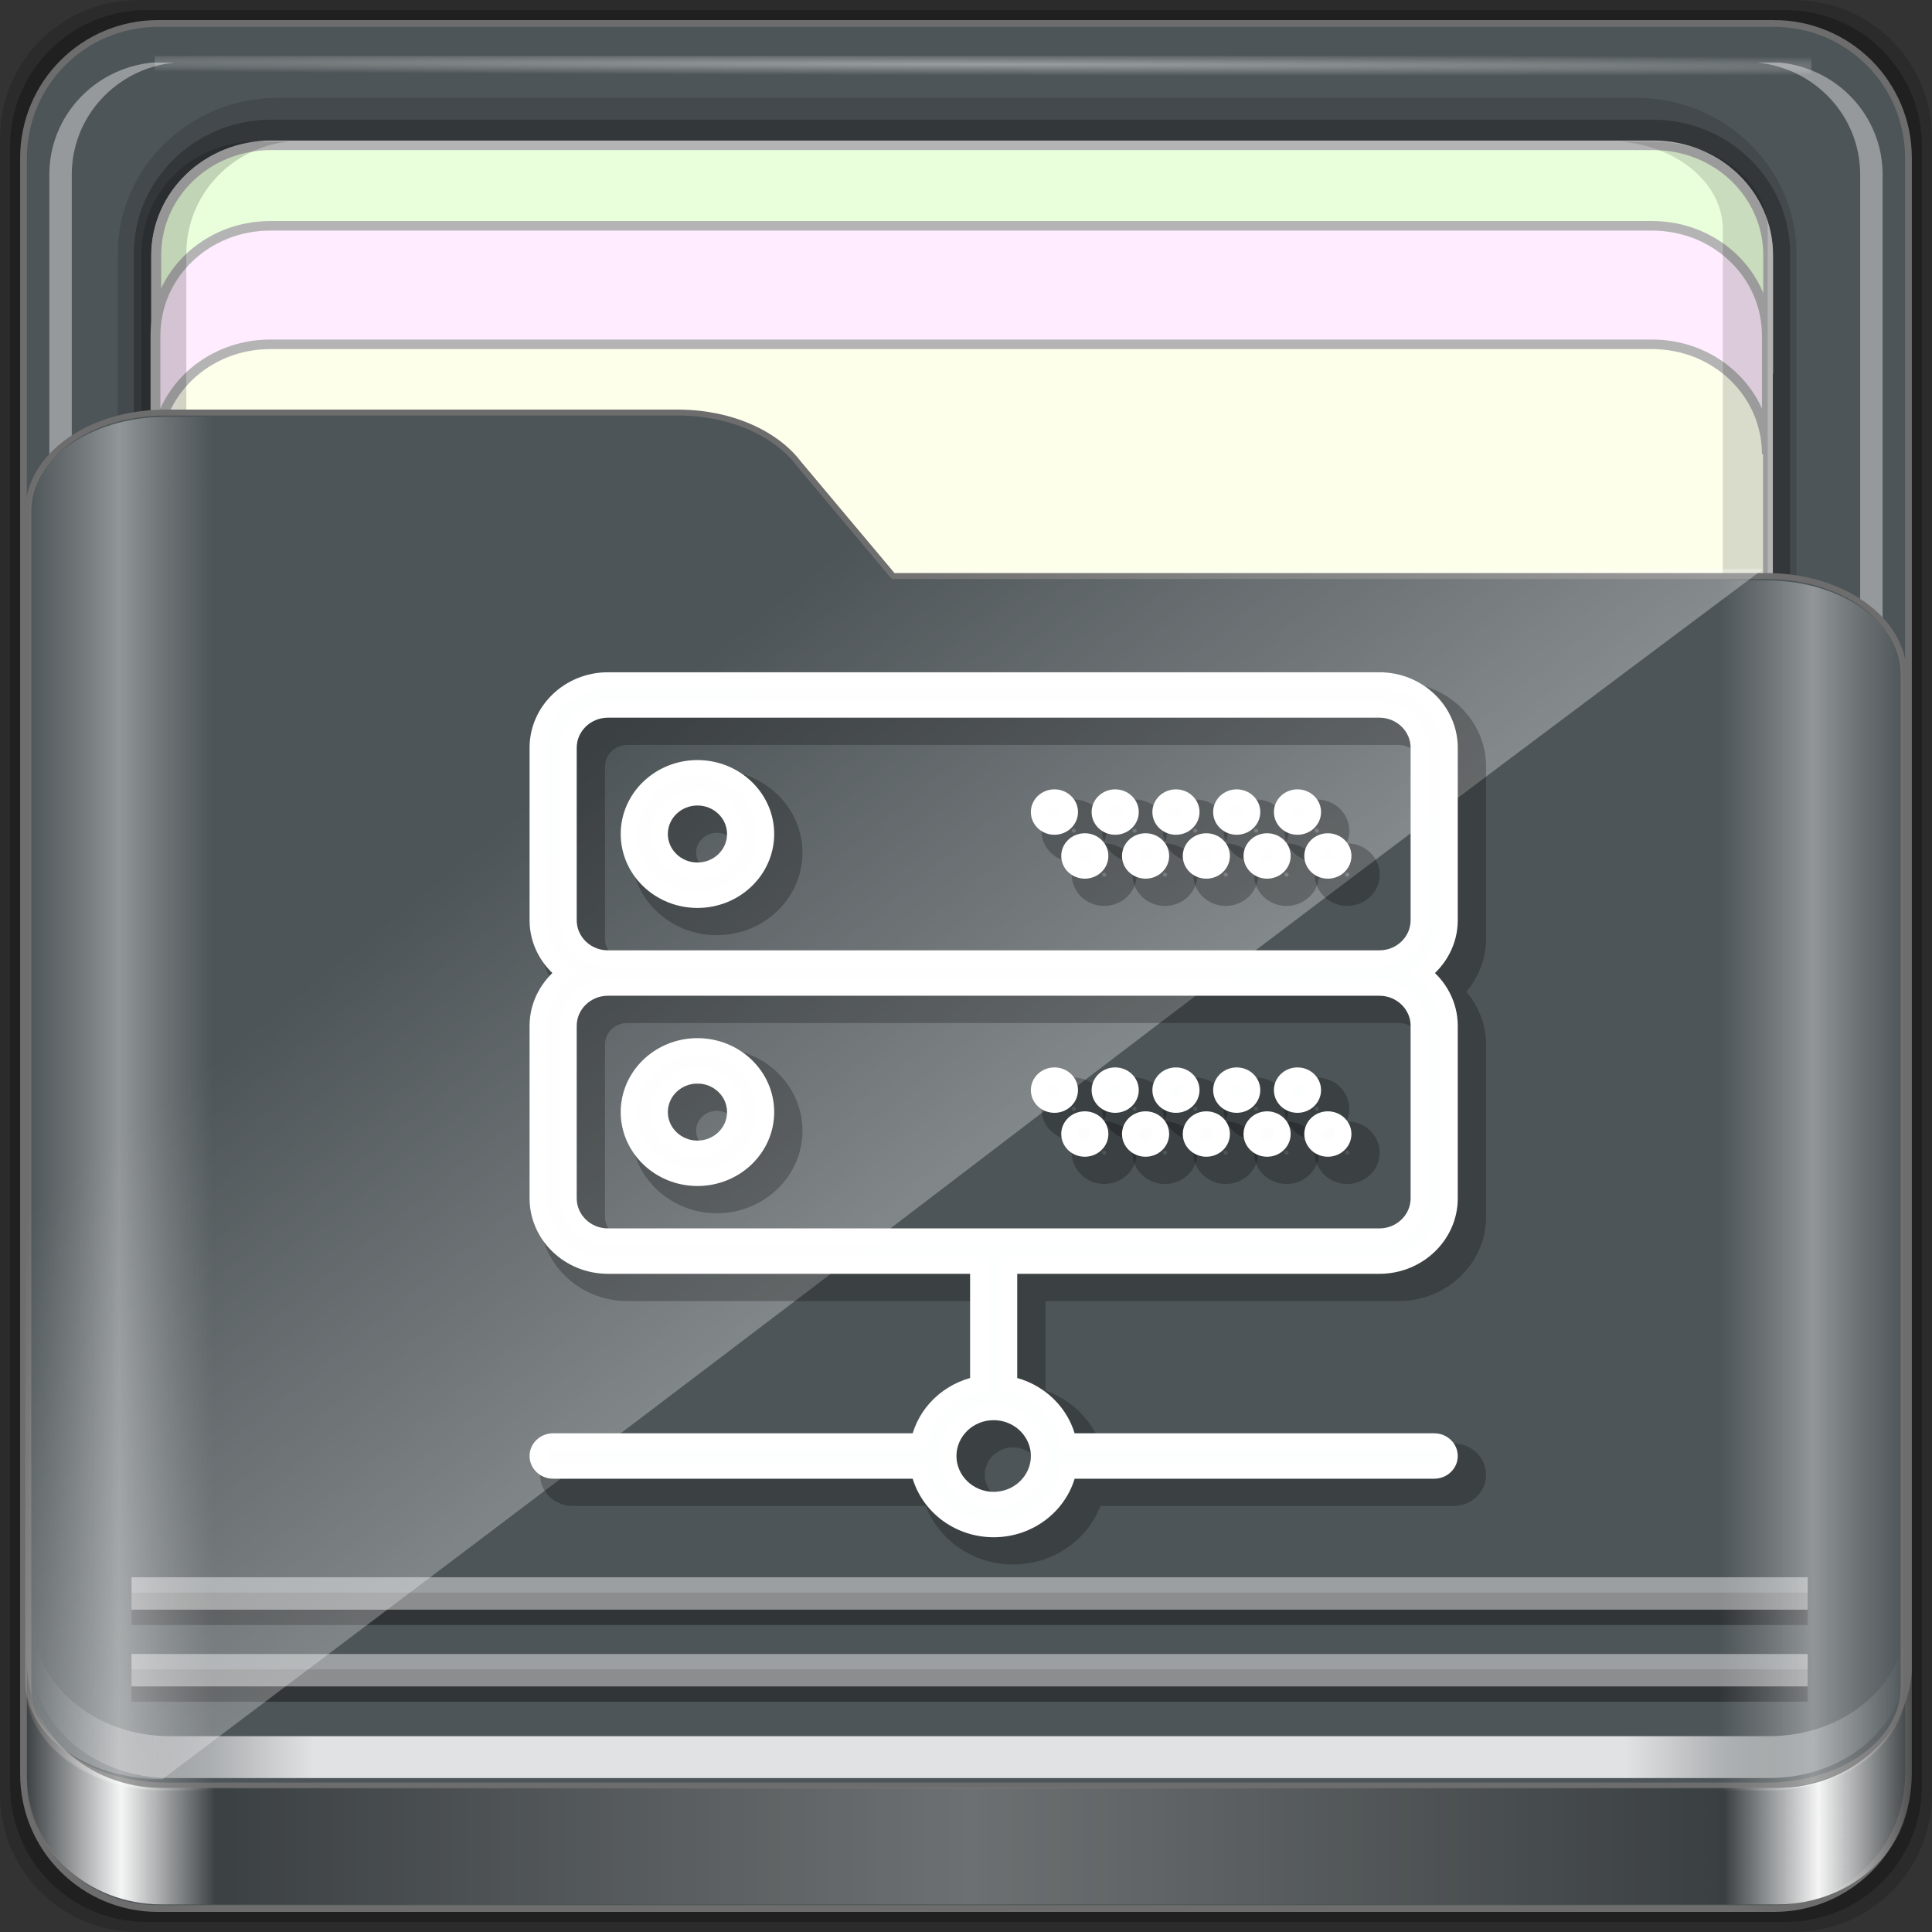 <?xml version="1.0" encoding="UTF-8" standalone="no"?>
<!-- Created with Inkscape (http://www.inkscape.org/) -->

<svg
   xmlns:dc="http://purl.org/dc/elements/1.1/"
   xmlns:cc="http://creativecommons.org/ns#"
   xmlns:rdf="http://www.w3.org/1999/02/22-rdf-syntax-ns#"
   xmlns:svg="http://www.w3.org/2000/svg"
   xmlns="http://www.w3.org/2000/svg"
   xmlns:xlink="http://www.w3.org/1999/xlink"
   xmlns:sodipodi="http://sodipodi.sourceforge.net/DTD/sodipodi-0.dtd"
   xmlns:inkscape="http://www.inkscape.org/namespaces/inkscape"
   width="96"
   height="96"
   viewBox="0 0 96 96"
   version="1.1"
   id="svg1072"
   inkscape:version="0.92.2 2405546, 2018-03-11"
   sodipodi:docname="certificate-server.svg">
  <rect x="0" y="0" width="96" height="96" fill="#333333" stroke="none"/>
  <title
     id="title885">Folder-Lila-HD-I</title>
  <defs
     id="defs1066">
    <linearGradient
       inkscape:collect="always"
       id="linearGradient4125">
      <stop
         style="stop-color:#ffffff;stop-opacity:1;"
         offset="0"
         id="stop4127" />
      <stop
         style="stop-color:#ffffff;stop-opacity:0;"
         offset="1"
         id="stop4129" />
    </linearGradient>
    <linearGradient
       id="linearGradient3298">
      <stop
         style="stop-color:#ffffff;stop-opacity:0.031"
         offset="0"
         id="stop3300" />
      <stop
         id="stop3302"
         offset="0.05"
         style="stop-color:#ffffff;stop-opacity:1;" />
      <stop
         style="stop-color:#ffffff;stop-opacity:0.024"
         offset="0.1"
         id="stop3304" />
      <stop
         id="stop3306"
         offset="0.5"
         style="stop-color:#ffffff;stop-opacity:0.281" />
      <stop
         style="stop-color:#fefefe;stop-opacity:0.016"
         offset="0.9"
         id="stop3308" />
      <stop
         id="stop3310"
         offset="0.95"
         style="stop-color:#ffffff;stop-opacity:1;" />
      <stop
         style="stop-color:#fdfdfd;stop-opacity:0"
         offset="1"
         id="stop3312" />
    </linearGradient>
    <linearGradient
       id="linearGradient4188">
      <stop
         style="stop-color:#ffffff;stop-opacity:0;"
         offset="0"
         id="stop4190" />
      <stop
         id="stop4198"
         offset="0.15"
         style="stop-color:#ffffff;stop-opacity:1;" />
      <stop
         id="stop4196"
         offset="0.85"
         style="stop-color:#ffffff;stop-opacity:1;" />
      <stop
         style="stop-color:#ffffff;stop-opacity:0;"
         offset="1"
         id="stop4192" />
    </linearGradient>
    <linearGradient
       id="linearGradient3832">
      <stop
         style="stop-color:#d8d8d8;stop-opacity:0;"
         offset="0"
         id="stop3834" />
      <stop
         id="stop3842"
         offset="0.05"
         style="stop-color:#ffffff;stop-opacity:1;" />
      <stop
         style="stop-color:#d8d8d8;stop-opacity:0;"
         offset="0.1"
         id="stop3846" />
      <stop
         id="stop3840"
         offset="0.5"
         style="stop-color:#d8d8d8;stop-opacity:0;" />
      <stop
         style="stop-color:#d8d8d8;stop-opacity:0;"
         offset="0.9"
         id="stop3844" />
      <stop
         id="stop3848"
         offset="0.95"
         style="stop-color:#ffffff;stop-opacity:1;" />
      <stop
         style="stop-color:#d8d8d8;stop-opacity:0;"
         offset="1"
         id="stop3836" />
    </linearGradient>
    <linearGradient
       id="linearGradient4012">
      <stop
         style="stop-color:#9a9a9a;stop-opacity:1;"
         offset="0"
         id="stop4014" />
      <stop
         style="stop-color:#6e6e6e;stop-opacity:1;"
         offset="1"
         id="stop4016" />
    </linearGradient>
    <linearGradient
       inkscape:collect="always"
       xlink:href="#linearGradient4188"
       id="linearGradient3891"
       gradientUnits="userSpaceOnUse"
       gradientTransform="matrix(1.115,0,0,1.115,6.597,1043.355)"
       x1="6.25"
       y1="80.625"
       x2="89.75"
       y2="80.625" />
    <linearGradient
       gradientTransform="matrix(0.993,0,0,0.981,12.165,1055.322)"
       inkscape:collect="always"
       xlink:href="#linearGradient3298"
       id="linearGradient3893"
       gradientUnits="userSpaceOnUse"
       x1="1.121"
       y1="84.063"
       x2="95.496"
       y2="84.063" />
    <linearGradient
       gradientTransform="matrix(0.993,0,0,0.981,11.828,1054.893)"
       y2="34.832"
       x2="22.635"
       y1="59.746"
       x1="44.726"
       gradientUnits="userSpaceOnUse"
       id="linearGradient3391"
       xlink:href="#linearGradient4125"
       inkscape:collect="always" />
    <linearGradient
       inkscape:collect="always"
       xlink:href="#linearGradient3832"
       id="linearGradient3889"
       gradientUnits="userSpaceOnUse"
       gradientTransform="matrix(1.115,0,0,1.036,-5.522,2.796)"
       x1="6.076"
       y1="47.473"
       x2="89.924"
       y2="47.473" />
    <radialGradient
       inkscape:collect="always"
       xlink:href="#linearGradient4125"
       id="radialGradient3885"
       gradientUnits="userSpaceOnUse"
       gradientTransform="matrix(1.699,0.004,-9.9578932e-5,0.014,-31.242,-184.992)"
       cx="44.659"
       cy="-187.511"
       fx="44.659"
       fy="-187.511"
       r="36.916" />
  </defs>
  <sodipodi:namedview
     id="base"
     pagecolor="#ffffff"
     bordercolor="#666666"
     borderopacity="1.0"
     inkscape:pageopacity="0.0"
     inkscape:pageshadow="2"
     inkscape:zoom="6.5901966"
     inkscape:cx="14.406061"
     inkscape:cy="17.806881"
     inkscape:document-units="px"
     inkscape:current-layer="g2467"
     showgrid="false"
     inkscape:showpageshadow="false"
     units="px"
     inkscape:lockguides="true"
     inkscape:window-width="1920"
     inkscape:window-height="994"
     inkscape:window-x="0"
     inkscape:window-y="21"
     inkscape:window-maximized="1"
     inkscape:snap-global="false">
    <sodipodi:guide
       position="0,0"
       orientation="0,96"
       id="guide1621"
       inkscape:locked="true" />
    <sodipodi:guide
       position="96,0"
       orientation="-96,0"
       id="guide1623"
       inkscape:locked="true" />
    <sodipodi:guide
       position="96,96"
       orientation="0,-96"
       id="guide1625"
       inkscape:locked="true" />
    <sodipodi:guide
       position="0,96"
       orientation="96,0"
       id="guide1627"
       inkscape:locked="true" />
  </sodipodi:namedview>
  <g
     inkscape:label="Base"
     inkscape:groupmode="layer"
     id="layer1"
     transform="translate(0,-1026.52)"
     sodipodi:insensitive="true">
    <g
       id="g1835"
       transform="translate(-12.119,-22.917)">
      <path
         style="display:inline;opacity:0.15;fill:#000000;fill-opacity:1;fill-rule:nonzero;stroke:none;stroke-width:0.987;enable-background:new"
         d="M 101.261,1049.437 H 18.976 c -3.799,0 -6.857,3.058 -6.857,6.857 v 82.286 c 0,3.799 3.058,6.857 6.857,6.857 h 82.286 c 3.799,0 6.857,-3.058 6.857,-6.857 v -82.286 c 0,-3.799 -3.058,-6.857 -6.857,-6.857 z"
         id="path3897"
         inkscape:connector-curvature="0" />
      <path
         inkscape:connector-curvature="0"
         id="path3895"
         d="M 100.833,1049.937 H 19.404 c -3.759,0 -6.786,3.026 -6.786,6.786 v 81.429 c 0,3.759 3.026,6.786 6.786,6.786 h 81.429 c 3.759,0 6.786,-3.026 6.786,-6.786 v -81.429 c 0,-3.759 -3.026,-6.786 -6.786,-6.786 z"
         style="display:inline;opacity:0.25;fill:#000000;fill-opacity:1;fill-rule:nonzero;stroke:none;stroke-width:0.987;enable-background:new" />
    </g>
  </g>
  <g
     inkscape:groupmode="layer"
     id="layer7"
     inkscape:label="spalla">
    <path
       style="display:inline;fill:#4E5558;fill-opacity:1;fill-rule:nonzero;stroke:#6d6d6d;stroke-width:0.335;stroke-miterlimit:4;stroke-dasharray:none;stroke-opacity:1;enable-background:new"
       d="M 88.142,1.166 H 7.858 c -3.706,0 -6.69,2.984 -6.69,6.691 v 80.287 c 0,3.707 2.984,6.691 6.69,6.691 h 80.283 c 3.706,0 6.69,-2.984 6.69,-6.691 V 7.856 c 0,-3.707 -2.984,-6.691 -6.69,-6.691 z"
       id="rect2419-1"
       inkscape:connector-curvature="0" />
  </g>
  <g
     inkscape:groupmode="layer"
     id="layer6"
     inkscape:label="interno">
    <g
       id="g4855"
       transform="matrix(0,-1.086,1.115,0,-0.948,206.754)"
       style="enable-background:new">
      <path
         sodipodi:nodetypes="sssssssss"
         inkscape:connector-curvature="0"
         id="path4843"
         d="m 117.219,6.098 c -3.921,0 -7.125,3.204 -7.125,7.125 v 60.562 c 0,3.921 3.204,7.125 7.125,7.125 h 61.562 c 3.921,0 7.125,-3.204 7.125,-7.125 v -60.562 c 0,-3.921 -3.204,-7.125 -7.125,-7.125 z"
         style="color:#000000;font-style:normal;font-variant:normal;font-weight:normal;font-stretch:normal;font-size:medium;line-height:normal;font-family:Sans;-inkscape-font-specification:Sans;text-indent:0;text-align:start;text-decoration:none;text-decoration-line:none;letter-spacing:normal;word-spacing:normal;text-transform:none;writing-mode:lr-tb;direction:ltr;baseline-shift:baseline;text-anchor:start;display:inline;overflow:visible;visibility:visible;opacity:0.137;fill:#000000;fill-opacity:1;fill-rule:nonzero;stroke:none;stroke-width:2;marker:none;enable-background:accumulate" />
      <path
         style="color:#000000;font-style:normal;font-variant:normal;font-weight:normal;font-stretch:normal;font-size:medium;line-height:normal;font-family:Sans;-inkscape-font-specification:Sans;text-indent:0;text-align:start;text-decoration:none;text-decoration-line:none;letter-spacing:normal;word-spacing:normal;text-transform:none;writing-mode:lr-tb;direction:ltr;baseline-shift:baseline;text-anchor:start;display:inline;overflow:visible;visibility:visible;opacity:0.245;fill:#000000;fill-opacity:1;fill-rule:nonzero;stroke:none;stroke-width:2;marker:none;enable-background:accumulate"
         d="m 117.219,6.813 c -3.379,0 -6.125,2.746 -6.125,6.125 v 61.562 c 0,3.379 2.746,6.125 6.125,6.125 h 61.562 c 3.379,0 6.125,-2.746 6.125,-6.125 v -61.562 c 0,-3.379 -2.746,-6.125 -6.125,-6.125 z"
         id="path4849"
         inkscape:connector-curvature="0"
         sodipodi:nodetypes="sssssssss" />
      <path
         style="display:inline;fill:#fdffeb;fill-opacity:1;fill-rule:nonzero;stroke:#b4b4b4;stroke-width:0.437;stroke-miterlimit:4;stroke-dasharray:none;stroke-opacity:1"
         d="m 183.704,12.925 c 0,-2.843 -2.242,-5.119 -5.026,-5.119 h -30.722 c 2.784,0 5.026,2.276 5.026,5.119 v 61.594 c 0,2.843 -2.242,5.119 -5.026,5.119 h 30.722 c 2.784,0 5.026,-2.276 5.026,-5.119 z"
         id="path4046"
         inkscape:connector-curvature="0" />
      <path
         inkscape:connector-curvature="0"
         id="path4815"
         d="m 115.708,79.154 v 1 c 0.262,2.594 2.46,4.594 5.125,4.594 h 61.562 c 2.665,0 4.863,-2 5.125,-4.594 v -1 c -0.262,2.594 -2.46,4.594 -5.125,4.594 h -61.562 c -2.665,0 -4.863,-2 -5.125,-4.594 z"
         style="display:inline;opacity:0.4;fill:#ffffff;fill-opacity:1;fill-rule:nonzero;stroke:none" />
      <path
         inkscape:connector-curvature="0"
         id="path4820"
         d="m 116.688,7.813 c -2.594,0.262 -4.594,2.46 -4.594,5.125 v 0.469 c 0.262,-2.594 2.46,-4.594 5.125,-4.594 h 61.562 c 2.665,0 4.863,2 5.125,4.594 v -0.469 c 0,-2.843 -2.282,-5.125 -5.125,-5.125 h -61.562 c -0.178,0 -0.358,-0.017 -0.531,0 z"
         style="display:inline;opacity:0.5;fill:#ffffff;fill-opacity:1;fill-rule:nonzero;stroke:none" />
      <path
         style="display:inline;opacity:0.4;fill:#ffffff;fill-opacity:1;fill-rule:nonzero;stroke:none"
         d="m 115.708,8.643 v -1 c 0.262,-2.594 2.46,-4.594 5.125,-4.594 h 61.562 c 2.665,0 4.863,2 5.125,4.594 v 1 c -0.262,-2.594 -2.46,-4.594 -5.125,-4.594 h -61.562 c -2.665,0 -4.863,2 -5.125,4.594 z"
         id="path3896"
         inkscape:connector-curvature="0" />
      <rect
         style="opacity:0.426;fill:url(#radialGradient3885);fill-opacity:1;stroke:none"
         id="rect3902"
         width="73.831"
         height="0.907"
         x="7.743"
         y="-187.827"
         transform="rotate(90)" />
      <path
         inkscape:connector-curvature="0"
         id="path3899"
         d="m 183.733,12.934 c 0,-2.843 -2.242,-5.119 -5.026,-5.119 h -5.422 c 2.784,0 5.026,2.276 5.026,5.119 v 61.594 c 0,2.843 -2.242,5.119 -5.026,5.119 h 5.422 c 2.784,0 5.026,-2.276 5.026,-5.119 z"
         style="display:inline;fill:#e9ffdb;fill-opacity:1;fill-rule:nonzero;stroke:#b4b4b4;stroke-width:0.437;stroke-miterlimit:4;stroke-dasharray:none;stroke-opacity:1" />
      <path
         style="display:inline;fill:#ffecfe;fill-opacity:1;fill-rule:nonzero;stroke:#b4b4b4;stroke-width:0.437;stroke-miterlimit:4;stroke-dasharray:none;stroke-opacity:1"
         d="m 180.049,12.896 c 0,-2.842 -2.242,-5.117 -5.026,-5.117 h -5.422 c 2.784,0 5.026,2.275 5.026,5.117 v 61.576 c 0,2.842 -2.242,5.117 -5.026,5.117 h 5.422 c 2.784,0 5.026,-2.275 5.026,-5.117 z"
         id="path3086"
         inkscape:connector-curvature="0" />
      <path
         inkscape:connector-curvature="0"
         id="path4810"
         d="m 127.618,73.032 v 1.469 c 0,2.843 1.789,5.125 4.017,5.125 h 48.254 c 2.228,0 4.017,-2.282 4.017,-5.125 v -1.469 c -0.205,2.594 -1.928,4.594 -4.017,4.594 h -48.254 c -2.089,0 -3.812,-2 -4.017,-4.594 z"
         style="display:inline;opacity:0.138;fill:#000000;fill-opacity:1;fill-rule:nonzero;stroke:none" />
      <path
         style="display:inline;opacity:0.169;fill:#000000;fill-opacity:1;fill-rule:nonzero;stroke:none"
         d="m 112.094,13.748 v -1.469 c 0,-2.843 2.282,-5.125 5.125,-5.125 h 61.562 c 2.843,0 5.125,2.282 5.125,5.125 v 1.469 c -0.262,-2.594 -2.46,-4.594 -5.125,-4.594 h -61.562 c -2.665,0 -4.863,2 -5.125,4.594 z"
         id="path3898"
         inkscape:connector-curvature="0" />
    </g>
  </g>
  <g
     inkscape:groupmode="layer"
     id="layer5"
     inkscape:label="tasca">
    <path
       sodipodi:nodetypes="ssssssccssss"
       inkscape:connector-curvature="0"
       id="path4187"
       d="m 1.411,83.85 c 0,2.7 3.041,4.873 6.818,4.873 H 87.771 c 3.777,0 6.818,-2.173 6.818,-4.873 V 33.495 c 0,-2.7 -3.041,-4.873 -6.818,-4.873 H 44.378 L 39.691,23.038 C 38.539,21.519 36.286,20.5 33.69,20.5 H 8.229 c -3.777,0 -6.818,2.173 -6.818,4.873 z"
       style="display:inline;fill:#4E5558;fill-opacity:1;fill-rule:nonzero;stroke:#6d6d6d;stroke-width:0.294;stroke-miterlimit:4;stroke-dasharray:none;stroke-opacity:1;enable-background:new" />
  </g>
  <g
     inkscape:groupmode="layer"
     id="layer3"
     inkscape:label="ombre-luci"
     style="display:inline">
    <g
       id="g1041"
       transform="matrix(1,0,0,0.933,0,6.327)">
      <g
         id="g913"
         transform="translate(-11.94,-1049.596)">
        <path
           style="display:inline;opacity:0.831;fill:url(#linearGradient3891);fill-opacity:1;fill-rule:nonzero;stroke:none;stroke-width:1.115;enable-background:new"
           d="m 13.566,1129.008 v 2.23 c 0,3.49 3.056,6.272 6.83,6.272 h 79.447 c 3.774,0 6.83,-2.782 6.83,-6.272 v -2.23 c 0,3.49 -3.056,6.272 -6.83,6.272 H 20.395 c -3.774,0 -6.83,-2.782 -6.83,-6.272 z"
           id="path4045"
           inkscape:connector-curvature="0" />
        <path
           inkscape:connector-curvature="0"
           id="path4114"
           d="m 18.476,1132.583 h 83.286 v 0 0"
           style="opacity:0.375;fill:none;stroke:#000000;stroke-width:1.727px;stroke-linecap:butt;stroke-linejoin:miter;stroke-opacity:1;enable-background:new" />
        <path
           style="opacity:0.435;fill:none;stroke:#ffffff;stroke-width:1.727px;stroke-linecap:butt;stroke-linejoin:miter;stroke-opacity:1;enable-background:new"
           d="m 18.476,1131.766 h 83.286 v 0 0"
           id="path4110"
           inkscape:connector-curvature="0" />
        <path
           style="opacity:0.375;fill:none;stroke:#000000;stroke-width:1.727px;stroke-linecap:butt;stroke-linejoin:miter;stroke-opacity:1;enable-background:new"
           d="m 18.476,1128.496 h 83.286 v 0 0"
           id="path4116"
           inkscape:connector-curvature="0" />
        <path
           inkscape:connector-curvature="0"
           id="path4112"
           d="m 18.476,1127.679 h 83.286 v 0 0"
           style="opacity:0.435;fill:none;stroke:#ffffff;stroke-width:1.727px;stroke-linecap:butt;stroke-linejoin:miter;stroke-opacity:1;enable-background:new" />
        <path
           style="display:inline;opacity:0.3;fill:#000000;fill-opacity:1;fill-rule:nonzero;stroke:none;stroke-width:0.987;enable-background:new"
           d="m 13.277,1131.369 v 6.238 c 0,3.678 2.994,6.633 6.7,6.633 h 80.281 c 3.706,0 6.7,-2.955 6.7,-6.633 v -6.238 c 0,3.678 -2.994,6.664 -6.7,6.664 H 19.978 c -3.706,0 -6.7,-2.986 -6.7,-6.664 z"
           id="path3871"
           inkscape:connector-curvature="0" />
        <path
           inkscape:connector-curvature="0"
           id="path3876"
           d="m 13.277,1131.369 v 6.238 c 0,3.678 2.994,6.633 6.7,6.633 h 80.281 c 3.706,0 6.7,-2.955 6.7,-6.633 v -6.238 c 0,3.678 -2.994,6.664 -6.7,6.664 H 19.978 c -3.706,0 -6.7,-2.986 -6.7,-6.664 z"
           style="display:inline;opacity:0.951;fill:url(#linearGradient3893);fill-opacity:1;fill-rule:nonzero;stroke:none;stroke-width:0.987;enable-background:new" />
        <path
           sodipodi:nodetypes="sccccssss"
           inkscape:connector-curvature="0"
           id="path3355"
           d="m 13.193,1132.344 c 0,2.895 3.041,5.226 6.818,5.226 49.601,-40.026 39.172,-32.106 79.542,-64.449 H 56.16 l -4.687,-5.988 c -1.152,-1.629 -3.404,-2.722 -6.001,-2.722 H 20.01 c -3.777,0 -6.818,2.331 -6.818,5.226 z"
           style="display:inline;opacity:0.332;fill:url(#linearGradient3391);fill-opacity:1;fill-rule:nonzero;stroke:none;stroke-width:0.987;enable-background:new" />
      </g>
      <path
         sodipodi:nodetypes="ssssssccssss"
         inkscape:connector-curvature="0"
         id="path3262"
         d="m 1.411,83.354 c 0,2.895 3.041,5.226 6.818,5.226 H 87.771 c 3.777,0 6.818,-2.331 6.818,-5.226 v -53.998 c 0,-2.895 -3.041,-5.226 -6.818,-5.226 H 44.378 l -4.687,-5.988 c -1.152,-1.629 -3.404,-2.722 -6.001,-2.722 H 8.229 c -3.777,0 -6.818,2.331 -6.818,5.226 z"
         style="display:inline;opacity:0.381;fill:url(#linearGradient3889);fill-opacity:1;fill-rule:nonzero;stroke:none;stroke-width:0.987;enable-background:new" />
      <g
         transform="matrix(0.964,0,0,0.929,22.94,0.745)"
         style="display:inline;stroke:#000000;stroke-width:1.843;stroke-miterlimit:4;stroke-dasharray:none;stroke-opacity:1"
         id="g2467">
        <g
           id="g2385"
           transform="matrix(0.783,0,0,0.839,4.932,31.134)"
           style="opacity:1;fill:none;fill-opacity:0.302;stroke:#000000;stroke-width:2.273;stroke-miterlimit:4;stroke-dasharray:none;stroke-opacity:0.244">
          <g
             id="g2353"
             style="fill:none;fill-opacity:0.302;stroke:#000000;stroke-width:2.273;stroke-miterlimit:4;stroke-dasharray:none;stroke-opacity:0.244">
            <path
               id="path2307"
               d="M 10.5,7 C 8.019,7 6,9.019 6,11.5 6,13.981 8.019,16 10.5,16 12.981,16 15,13.981 15,11.5 15,9.019 12.981,7 10.5,7 Z m 0,7 C 9.122,14 8,12.879 8,11.5 8,10.121 9.122,9 10.5,9 11.878,9 13,10.121 13,11.5 13,12.879 11.878,14 10.5,14 Z"
               inkscape:connector-curvature="0"
               style="fill:none;fill-opacity:0.302;stroke:#000000;stroke-width:2.273;stroke-miterlimit:4;stroke-dasharray:none;stroke-opacity:0.244" />
            <circle
               id="circle2309"
               r="1"
               cy="10"
               cx="50"
               style="fill:none;fill-opacity:0.302;stroke:#000000;stroke-width:2.273;stroke-miterlimit:4;stroke-dasharray:none;stroke-opacity:0.244" />
            <circle
               id="circle2311"
               r="1"
               cy="10"
               cx="46"
               style="fill:none;fill-opacity:0.302;stroke:#000000;stroke-width:2.273;stroke-miterlimit:4;stroke-dasharray:none;stroke-opacity:0.244" />
            <circle
               id="circle2313"
               r="1"
               cy="13"
               cx="52"
               style="fill:none;fill-opacity:0.302;stroke:#000000;stroke-width:2.273;stroke-miterlimit:4;stroke-dasharray:none;stroke-opacity:0.244" />
            <circle
               id="circle2315"
               r="1"
               cy="13"
               cx="48"
               style="fill:none;fill-opacity:0.302;stroke:#000000;stroke-width:2.273;stroke-miterlimit:4;stroke-dasharray:none;stroke-opacity:0.244" />
            <circle
               id="circle2317"
               r="1"
               cy="10"
               cx="42"
               style="fill:none;fill-opacity:0.302;stroke:#000000;stroke-width:2.273;stroke-miterlimit:4;stroke-dasharray:none;stroke-opacity:0.244" />
            <circle
               id="circle2319"
               r="1"
               cy="13"
               cx="44"
               style="fill:none;fill-opacity:0.302;stroke:#000000;stroke-width:2.273;stroke-miterlimit:4;stroke-dasharray:none;stroke-opacity:0.244" />
            <circle
               id="circle2321"
               r="1"
               cy="10"
               cx="38"
               style="fill:none;fill-opacity:0.302;stroke:#000000;stroke-width:2.273;stroke-miterlimit:4;stroke-dasharray:none;stroke-opacity:0.244" />
            <circle
               id="circle2323"
               r="1"
               cy="13"
               cx="40"
               style="fill:none;fill-opacity:0.302;stroke:#000000;stroke-width:2.273;stroke-miterlimit:4;stroke-dasharray:none;stroke-opacity:0.244" />
            <circle
               id="circle2325"
               r="1"
               cy="10"
               cx="34"
               style="fill:none;fill-opacity:0.302;stroke:#000000;stroke-width:2.273;stroke-miterlimit:4;stroke-dasharray:none;stroke-opacity:0.244" />
            <circle
               id="circle2327"
               r="1"
               cy="13"
               cx="36"
               style="fill:none;fill-opacity:0.302;stroke:#000000;stroke-width:2.273;stroke-miterlimit:4;stroke-dasharray:none;stroke-opacity:0.244" />
            <path
               id="path2329"
               d="M 60,17.392 V 5.608 C 60,3.067 57.933,1 55.392,1 H 4.608 C 2.067,1 0,3.067 0,5.608 V 17.391 C 0,18.86 0.703,20.156 1.777,21 0.703,21.844 0,23.14 0,24.608 V 36.391 C 0,38.933 2.067,41 4.608,41 H 29 v 8.101 C 27.044,49.5 25.5,51.044 25.101,53 H 1 c -0.552,0 -1,0.447 -1,1 0,0.553 0.448,1 1,1 h 24.101 c 0.465,2.279 2.484,4 4.899,4 2.415,0 4.434,-1.721 4.899,-4 H 59 c 0.552,0 1,-0.447 1,-1 0,-0.553 -0.448,-1 -1,-1 H 34.899 C 34.5,51.044 32.956,49.5 31,49.101 V 41 H 55.392 C 57.933,41 60,38.933 60,36.392 V 24.608 C 60,23.139 59.297,21.844 58.223,21 59.297,20.156 60,18.86 60,17.392 Z M 33,54 c 0,1.654 -1.346,3 -3,3 -1.654,0 -3,-1.346 -3,-3 0,-1.654 1.346,-3 3,-3 1.654,0 3,1.346 3,3 z M 58,24.608 V 36.391 C 58,37.83 56.83,39 55.392,39 H 4.608 C 3.17,39 2,37.83 2,36.392 V 24.608 C 2,23.17 3.17,22 4.608,22 H 55.391 C 56.83,22 58,23.17 58,24.608 Z M 4.608,20 C 3.17,20 2,18.83 2,17.392 V 5.608 C 2,4.17 3.17,3 4.608,3 H 55.391 C 56.83,3 58,4.17 58,5.608 V 17.391 C 58,18.83 56.83,20 55.392,20 Z"
               inkscape:connector-curvature="0"
               style="fill:none;fill-opacity:0.302;stroke:#000000;stroke-width:2.273;stroke-miterlimit:4;stroke-dasharray:none;stroke-opacity:0.244" />
            <path
               id="path2331"
               d="M 10.5,35 C 12.981,35 15,32.981 15,30.5 15,28.019 12.981,26 10.5,26 8.019,26 6,28.019 6,30.5 6,32.981 8.019,35 10.5,35 Z m 0,-7 C 11.878,28 13,29.121 13,30.5 13,31.879 11.878,33 10.5,33 9.122,33 8,31.879 8,30.5 8,29.121 9.122,28 10.5,28 Z"
               inkscape:connector-curvature="0"
               style="fill:none;fill-opacity:0.302;stroke:#000000;stroke-width:2.273;stroke-miterlimit:4;stroke-dasharray:none;stroke-opacity:0.244" />
            <circle
               id="circle2333"
               r="1"
               cy="29"
               cx="50"
               style="fill:none;fill-opacity:0.302;stroke:#000000;stroke-width:2.273;stroke-miterlimit:4;stroke-dasharray:none;stroke-opacity:0.244" />
            <circle
               id="circle2335"
               r="1"
               cy="29"
               cx="46"
               style="fill:none;fill-opacity:0.302;stroke:#000000;stroke-width:2.273;stroke-miterlimit:4;stroke-dasharray:none;stroke-opacity:0.244" />
            <circle
               id="circle2337"
               r="1"
               cy="32"
               cx="52"
               style="fill:none;fill-opacity:0.302;stroke:#000000;stroke-width:2.273;stroke-miterlimit:4;stroke-dasharray:none;stroke-opacity:0.244" />
            <circle
               id="circle2339"
               r="1"
               cy="32"
               cx="48"
               style="fill:none;fill-opacity:0.302;stroke:#000000;stroke-width:2.273;stroke-miterlimit:4;stroke-dasharray:none;stroke-opacity:0.244" />
            <circle
               id="circle2341"
               r="1"
               cy="29"
               cx="42"
               style="fill:none;fill-opacity:0.302;stroke:#000000;stroke-width:2.273;stroke-miterlimit:4;stroke-dasharray:none;stroke-opacity:0.244" />
            <circle
               id="circle2343"
               r="1"
               cy="32"
               cx="44"
               style="fill:none;fill-opacity:0.302;stroke:#000000;stroke-width:2.273;stroke-miterlimit:4;stroke-dasharray:none;stroke-opacity:0.244" />
            <circle
               id="circle2345"
               r="1"
               cy="29"
               cx="38"
               style="fill:none;fill-opacity:0.302;stroke:#000000;stroke-width:2.273;stroke-miterlimit:4;stroke-dasharray:none;stroke-opacity:0.244" />
            <circle
               id="circle2347"
               r="1"
               cy="32"
               cx="40"
               style="fill:none;fill-opacity:0.302;stroke:#000000;stroke-width:2.273;stroke-miterlimit:4;stroke-dasharray:none;stroke-opacity:0.244" />
            <circle
               id="circle2349"
               r="1"
               cy="29"
               cx="34"
               style="fill:none;fill-opacity:0.302;stroke:#000000;stroke-width:2.273;stroke-miterlimit:4;stroke-dasharray:none;stroke-opacity:0.244" />
            <circle
               id="circle2351"
               r="1"
               cy="32"
               cx="36"
               style="fill:none;fill-opacity:0.302;stroke:#000000;stroke-width:2.273;stroke-miterlimit:4;stroke-dasharray:none;stroke-opacity:0.244" />
          </g>
          <g
             id="g2355"
             style="fill:none;fill-opacity:0.302;stroke:#000000;stroke-width:2.273;stroke-miterlimit:4;stroke-dasharray:none;stroke-opacity:0.244" />
          <g
             id="g2357"
             style="fill:none;fill-opacity:0.302;stroke:#000000;stroke-width:2.273;stroke-miterlimit:4;stroke-dasharray:none;stroke-opacity:0.244" />
          <g
             id="g2359"
             style="fill:none;fill-opacity:0.302;stroke:#000000;stroke-width:2.273;stroke-miterlimit:4;stroke-dasharray:none;stroke-opacity:0.244" />
          <g
             id="g2361"
             style="fill:none;fill-opacity:0.302;stroke:#000000;stroke-width:2.273;stroke-miterlimit:4;stroke-dasharray:none;stroke-opacity:0.244" />
          <g
             id="g2363"
             style="fill:none;fill-opacity:0.302;stroke:#000000;stroke-width:2.273;stroke-miterlimit:4;stroke-dasharray:none;stroke-opacity:0.244" />
          <g
             id="g2365"
             style="fill:none;fill-opacity:0.302;stroke:#000000;stroke-width:2.273;stroke-miterlimit:4;stroke-dasharray:none;stroke-opacity:0.244" />
          <g
             id="g2367"
             style="fill:none;fill-opacity:0.302;stroke:#000000;stroke-width:2.273;stroke-miterlimit:4;stroke-dasharray:none;stroke-opacity:0.244" />
          <g
             id="g2369"
             style="fill:none;fill-opacity:0.302;stroke:#000000;stroke-width:2.273;stroke-miterlimit:4;stroke-dasharray:none;stroke-opacity:0.244" />
          <g
             id="g2371"
             style="fill:none;fill-opacity:0.302;stroke:#000000;stroke-width:2.273;stroke-miterlimit:4;stroke-dasharray:none;stroke-opacity:0.244" />
          <g
             id="g2373"
             style="fill:none;fill-opacity:0.302;stroke:#000000;stroke-width:2.273;stroke-miterlimit:4;stroke-dasharray:none;stroke-opacity:0.244" />
          <g
             id="g2375"
             style="fill:none;fill-opacity:0.302;stroke:#000000;stroke-width:2.273;stroke-miterlimit:4;stroke-dasharray:none;stroke-opacity:0.244" />
          <g
             id="g2377"
             style="fill:none;fill-opacity:0.302;stroke:#000000;stroke-width:2.273;stroke-miterlimit:4;stroke-dasharray:none;stroke-opacity:0.244" />
          <g
             id="g2379"
             style="fill:none;fill-opacity:0.302;stroke:#000000;stroke-width:2.273;stroke-miterlimit:4;stroke-dasharray:none;stroke-opacity:0.244" />
          <g
             id="g2381"
             style="fill:none;fill-opacity:0.302;stroke:#000000;stroke-width:2.273;stroke-miterlimit:4;stroke-dasharray:none;stroke-opacity:0.244" />
          <g
             id="g2383"
             style="fill:none;fill-opacity:0.302;stroke:#000000;stroke-width:2.273;stroke-miterlimit:4;stroke-dasharray:none;stroke-opacity:0.244" />
        </g>
        <g
           style="fill:#ffffff;fill-opacity:0.992;stroke:#ffffff;stroke-width:1.103;stroke-miterlimit:4;stroke-dasharray:none;stroke-opacity:1"
           transform="matrix(0.783,0,0,0.839,3.932,30.062)"
           id="g2173">
          <g
             style="fill:#ffffff;fill-opacity:0.992;stroke:#ffffff;stroke-width:1.103;stroke-miterlimit:4;stroke-dasharray:none;stroke-opacity:1"
             id="g2095">
            <path
               style="fill:#ffffff;fill-opacity:0.992;stroke:#ffffff;stroke-width:1.103;stroke-miterlimit:4;stroke-dasharray:none;stroke-opacity:1"
               inkscape:connector-curvature="0"
               d="M 10.5,7 C 8.019,7 6,9.019 6,11.5 6,13.981 8.019,16 10.5,16 12.981,16 15,13.981 15,11.5 15,9.019 12.981,7 10.5,7 Z m 0,7 C 9.122,14 8,12.879 8,11.5 8,10.121 9.122,9 10.5,9 11.878,9 13,10.121 13,11.5 13,12.879 11.878,14 10.5,14 Z"
               id="path2049" />
            <circle
               style="fill:#ffffff;fill-opacity:0.992;stroke:#ffffff;stroke-width:1.103;stroke-miterlimit:4;stroke-dasharray:none;stroke-opacity:1"
               cx="50"
               cy="10"
               r="1"
               id="circle2051" />
            <circle
               style="fill:#ffffff;fill-opacity:0.992;stroke:#ffffff;stroke-width:1.103;stroke-miterlimit:4;stroke-dasharray:none;stroke-opacity:1"
               cx="46"
               cy="10"
               r="1"
               id="circle2053" />
            <circle
               style="fill:#ffffff;fill-opacity:0.992;stroke:#ffffff;stroke-width:1.103;stroke-miterlimit:4;stroke-dasharray:none;stroke-opacity:1"
               cx="52"
               cy="13"
               r="1"
               id="circle2055" />
            <circle
               style="fill:#ffffff;fill-opacity:0.992;stroke:#ffffff;stroke-width:1.103;stroke-miterlimit:4;stroke-dasharray:none;stroke-opacity:1"
               cx="48"
               cy="13"
               r="1"
               id="circle2057" />
            <circle
               style="fill:#ffffff;fill-opacity:0.992;stroke:#ffffff;stroke-width:1.103;stroke-miterlimit:4;stroke-dasharray:none;stroke-opacity:1"
               cx="42"
               cy="10"
               r="1"
               id="circle2059" />
            <circle
               style="fill:#ffffff;fill-opacity:0.992;stroke:#ffffff;stroke-width:1.103;stroke-miterlimit:4;stroke-dasharray:none;stroke-opacity:1"
               cx="44"
               cy="13"
               r="1"
               id="circle2061" />
            <circle
               style="fill:#ffffff;fill-opacity:0.992;stroke:#ffffff;stroke-width:1.103;stroke-miterlimit:4;stroke-dasharray:none;stroke-opacity:1"
               cx="38"
               cy="10"
               r="1"
               id="circle2063" />
            <circle
               style="fill:#ffffff;fill-opacity:0.992;stroke:#ffffff;stroke-width:1.103;stroke-miterlimit:4;stroke-dasharray:none;stroke-opacity:1"
               cx="40"
               cy="13"
               r="1"
               id="circle2065" />
            <circle
               style="fill:#ffffff;fill-opacity:0.992;stroke:#ffffff;stroke-width:1.103;stroke-miterlimit:4;stroke-dasharray:none;stroke-opacity:1"
               cx="34"
               cy="10"
               r="1"
               id="circle2067" />
            <circle
               style="fill:#ffffff;fill-opacity:0.992;stroke:#ffffff;stroke-width:1.103;stroke-miterlimit:4;stroke-dasharray:none;stroke-opacity:1"
               cx="36"
               cy="13"
               r="1"
               id="circle2069" />
            <path
               style="fill:#ffffff;fill-opacity:0.992;stroke:#ffffff;stroke-width:1.103;stroke-miterlimit:4;stroke-dasharray:none;stroke-opacity:1"
               inkscape:connector-curvature="0"
               d="M 60,17.392 V 5.608 C 60,3.067 57.933,1 55.392,1 H 4.608 C 2.067,1 0,3.067 0,5.608 V 17.391 C 0,18.86 0.703,20.156 1.777,21 0.703,21.844 0,23.14 0,24.608 V 36.391 C 0,38.933 2.067,41 4.608,41 H 29 v 8.101 C 27.044,49.5 25.5,51.044 25.101,53 H 1 c -0.552,0 -1,0.447 -1,1 0,0.553 0.448,1 1,1 h 24.101 c 0.465,2.279 2.484,4 4.899,4 2.415,0 4.434,-1.721 4.899,-4 H 59 c 0.552,0 1,-0.447 1,-1 0,-0.553 -0.448,-1 -1,-1 H 34.899 C 34.5,51.044 32.956,49.5 31,49.101 V 41 H 55.392 C 57.933,41 60,38.933 60,36.392 V 24.608 C 60,23.139 59.297,21.844 58.223,21 59.297,20.156 60,18.86 60,17.392 Z M 33,54 c 0,1.654 -1.346,3 -3,3 -1.654,0 -3,-1.346 -3,-3 0,-1.654 1.346,-3 3,-3 1.654,0 3,1.346 3,3 z M 58,24.608 V 36.391 C 58,37.83 56.83,39 55.392,39 H 4.608 C 3.17,39 2,37.83 2,36.392 V 24.608 C 2,23.17 3.17,22 4.608,22 H 55.391 C 56.83,22 58,23.17 58,24.608 Z M 4.608,20 C 3.17,20 2,18.83 2,17.392 V 5.608 C 2,4.17 3.17,3 4.608,3 H 55.391 C 56.83,3 58,4.17 58,5.608 V 17.391 C 58,18.83 56.83,20 55.392,20 Z"
               id="path2071" />
            <path
               style="fill:#ffffff;fill-opacity:0.992;stroke:#ffffff;stroke-width:1.103;stroke-miterlimit:4;stroke-dasharray:none;stroke-opacity:1"
               inkscape:connector-curvature="0"
               d="M 10.5,35 C 12.981,35 15,32.981 15,30.5 15,28.019 12.981,26 10.5,26 8.019,26 6,28.019 6,30.5 6,32.981 8.019,35 10.5,35 Z m 0,-7 C 11.878,28 13,29.121 13,30.5 13,31.879 11.878,33 10.5,33 9.122,33 8,31.879 8,30.5 8,29.121 9.122,28 10.5,28 Z"
               id="path2073" />
            <circle
               style="fill:#ffffff;fill-opacity:0.992;stroke:#ffffff;stroke-width:1.103;stroke-miterlimit:4;stroke-dasharray:none;stroke-opacity:1"
               cx="50"
               cy="29"
               r="1"
               id="circle2075" />
            <circle
               style="fill:#ffffff;fill-opacity:0.992;stroke:#ffffff;stroke-width:1.103;stroke-miterlimit:4;stroke-dasharray:none;stroke-opacity:1"
               cx="46"
               cy="29"
               r="1"
               id="circle2077" />
            <circle
               style="fill:#ffffff;fill-opacity:0.992;stroke:#ffffff;stroke-width:1.103;stroke-miterlimit:4;stroke-dasharray:none;stroke-opacity:1"
               cx="52"
               cy="32"
               r="1"
               id="circle2079" />
            <circle
               style="fill:#ffffff;fill-opacity:0.992;stroke:#ffffff;stroke-width:1.103;stroke-miterlimit:4;stroke-dasharray:none;stroke-opacity:1"
               cx="48"
               cy="32"
               r="1"
               id="circle2081" />
            <circle
               style="fill:#ffffff;fill-opacity:0.992;stroke:#ffffff;stroke-width:1.103;stroke-miterlimit:4;stroke-dasharray:none;stroke-opacity:1"
               cx="42"
               cy="29"
               r="1"
               id="circle2083" />
            <circle
               style="fill:#ffffff;fill-opacity:0.992;stroke:#ffffff;stroke-width:1.103;stroke-miterlimit:4;stroke-dasharray:none;stroke-opacity:1"
               cx="44"
               cy="32"
               r="1"
               id="circle2085" />
            <circle
               style="fill:#ffffff;fill-opacity:0.992;stroke:#ffffff;stroke-width:1.103;stroke-miterlimit:4;stroke-dasharray:none;stroke-opacity:1"
               cx="38"
               cy="29"
               r="1"
               id="circle2087" />
            <circle
               style="fill:#ffffff;fill-opacity:0.992;stroke:#ffffff;stroke-width:1.103;stroke-miterlimit:4;stroke-dasharray:none;stroke-opacity:1"
               cx="40"
               cy="32"
               r="1"
               id="circle2089" />
            <circle
               style="fill:#ffffff;fill-opacity:0.992;stroke:#ffffff;stroke-width:1.103;stroke-miterlimit:4;stroke-dasharray:none;stroke-opacity:1"
               cx="34"
               cy="29"
               r="1"
               id="circle2091" />
            <circle
               style="fill:#ffffff;fill-opacity:0.992;stroke:#ffffff;stroke-width:1.103;stroke-miterlimit:4;stroke-dasharray:none;stroke-opacity:1"
               cx="36"
               cy="32"
               r="1"
               id="circle2093" />
          </g>
          <g
             style="fill:#ffffff;fill-opacity:0.992;stroke:#ffffff;stroke-width:1.103;stroke-miterlimit:4;stroke-dasharray:none;stroke-opacity:1"
             id="g2097" />
          <g
             style="fill:#ffffff;fill-opacity:0.992;stroke:#ffffff;stroke-width:1.103;stroke-miterlimit:4;stroke-dasharray:none;stroke-opacity:1"
             id="g2099" />
          <g
             style="fill:#ffffff;fill-opacity:0.992;stroke:#ffffff;stroke-width:1.103;stroke-miterlimit:4;stroke-dasharray:none;stroke-opacity:1"
             id="g2101" />
          <g
             style="fill:#ffffff;fill-opacity:0.992;stroke:#ffffff;stroke-width:1.103;stroke-miterlimit:4;stroke-dasharray:none;stroke-opacity:1"
             id="g2103" />
          <g
             style="fill:#ffffff;fill-opacity:0.992;stroke:#ffffff;stroke-width:1.103;stroke-miterlimit:4;stroke-dasharray:none;stroke-opacity:1"
             id="g2105" />
          <g
             style="fill:#ffffff;fill-opacity:0.992;stroke:#ffffff;stroke-width:1.103;stroke-miterlimit:4;stroke-dasharray:none;stroke-opacity:1"
             id="g2107" />
          <g
             style="fill:#ffffff;fill-opacity:0.992;stroke:#ffffff;stroke-width:1.103;stroke-miterlimit:4;stroke-dasharray:none;stroke-opacity:1"
             id="g2109" />
          <g
             style="fill:#ffffff;fill-opacity:0.992;stroke:#ffffff;stroke-width:1.103;stroke-miterlimit:4;stroke-dasharray:none;stroke-opacity:1"
             id="g2111" />
          <g
             style="fill:#ffffff;fill-opacity:0.992;stroke:#ffffff;stroke-width:1.103;stroke-miterlimit:4;stroke-dasharray:none;stroke-opacity:1"
             id="g2113" />
          <g
             style="fill:#ffffff;fill-opacity:0.992;stroke:#ffffff;stroke-width:1.103;stroke-miterlimit:4;stroke-dasharray:none;stroke-opacity:1"
             id="g2115" />
          <g
             style="fill:#ffffff;fill-opacity:0.992;stroke:#ffffff;stroke-width:1.103;stroke-miterlimit:4;stroke-dasharray:none;stroke-opacity:1"
             id="g2117" />
          <g
             style="fill:#ffffff;fill-opacity:0.992;stroke:#ffffff;stroke-width:1.103;stroke-miterlimit:4;stroke-dasharray:none;stroke-opacity:1"
             id="g2119" />
          <g
             style="fill:#ffffff;fill-opacity:0.992;stroke:#ffffff;stroke-width:1.103;stroke-miterlimit:4;stroke-dasharray:none;stroke-opacity:1"
             id="g2121" />
          <g
             style="fill:#ffffff;fill-opacity:0.992;stroke:#ffffff;stroke-width:1.103;stroke-miterlimit:4;stroke-dasharray:none;stroke-opacity:1"
             id="g2123" />
          <g
             style="fill:#ffffff;fill-opacity:0.992;stroke:#ffffff;stroke-width:1.103;stroke-miterlimit:4;stroke-dasharray:none;stroke-opacity:1"
             id="g2125" />
        </g>
      </g>
    </g>
  </g>
</svg>

